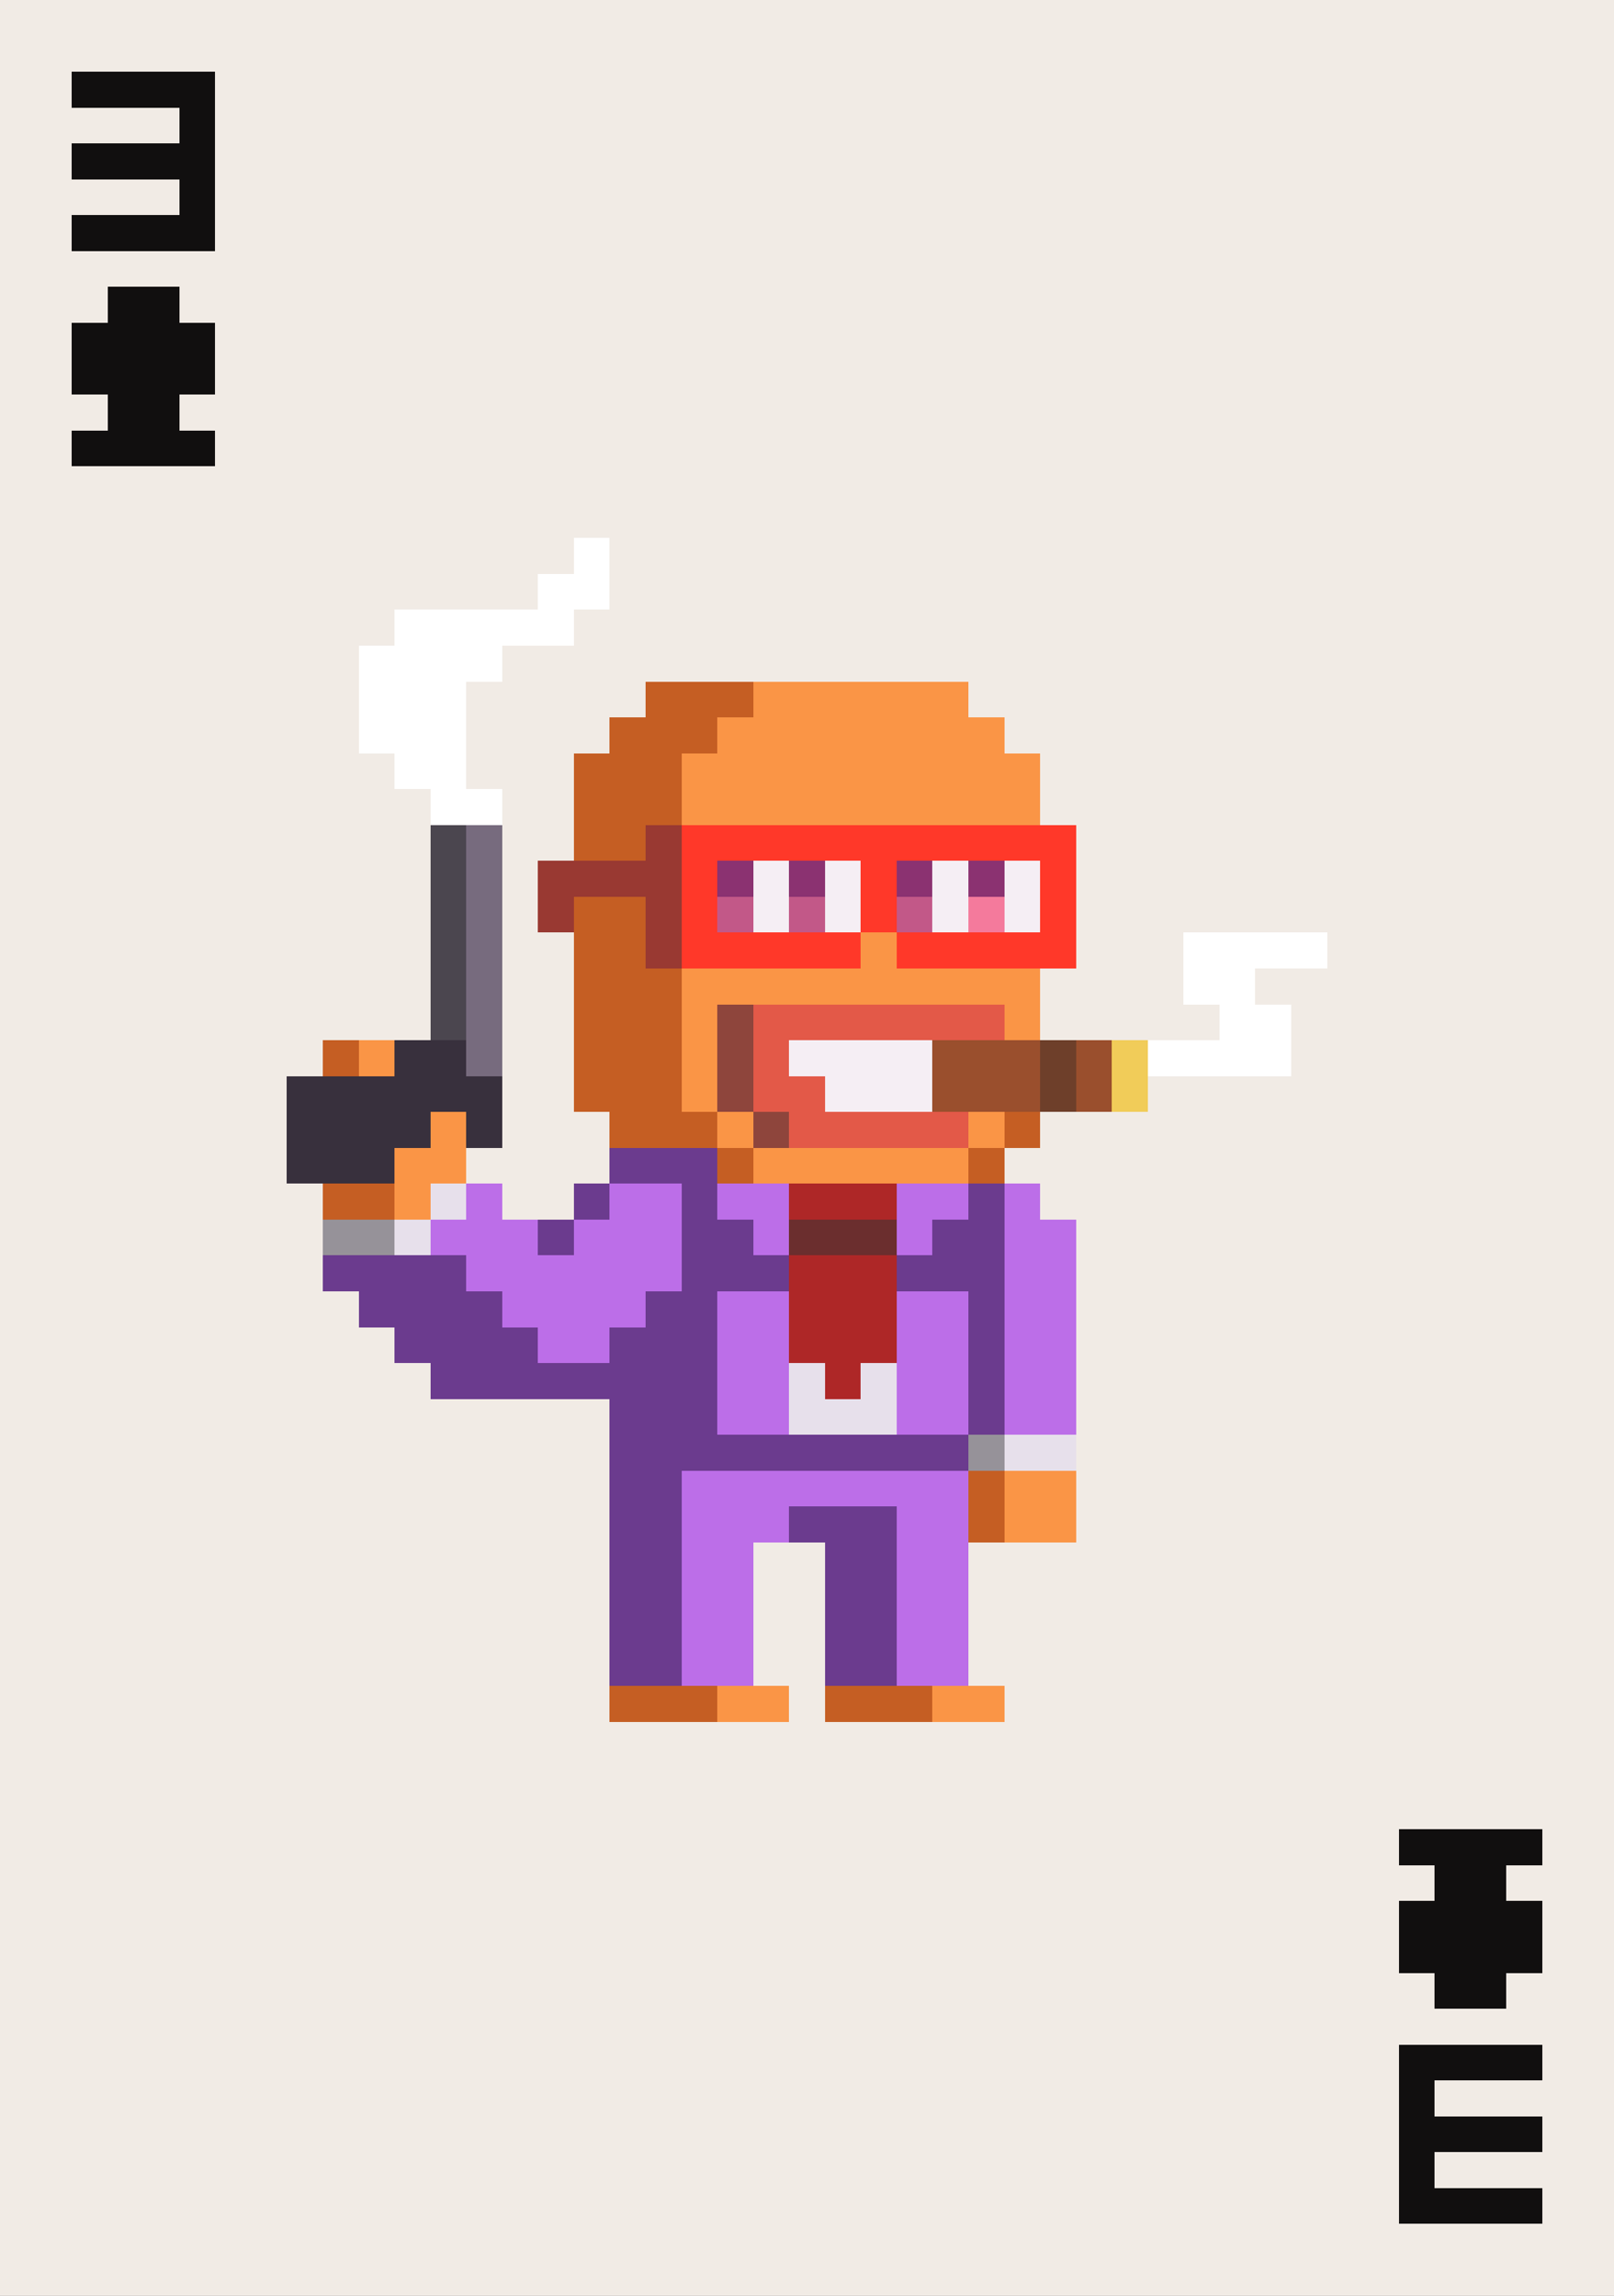 <svg xmlns="http://www.w3.org/2000/svg" viewBox="0 -0.5 45 64" shape-rendering="crispEdges">
<rect x="0" y="-0.5" width="45" height="64" fill="#808080" stroke="none"/>
<path stroke="#f1ebe5" d="M0 0h45M0 1h45M0 2h2M6 2h39M0 3h5M6 3h39M0 4h2M6 4h39M0 5h5M6 5h39M0 6h2M6 6h39M0 7h45M0 8h3M5 8h40M0 9h2M6 9h39M0 10h2M6 10h39M0 11h3M5 11h40M0 12h2M6 12h39M0 13h45M0 14h45M0 15h16M17 15h28M0 16h15M17 16h28M0 17h11M16 17h29M0 18h10M14 18h31M0 19h10M13 19h5M27 19h18M0 20h10M13 20h4M28 20h17M0 21h11M13 21h3M29 21h16M0 22h12M14 22h2M29 22h16M0 23h12M14 23h2M30 23h15M0 24h12M14 24h1M30 24h15M0 25h12M14 25h1M30 25h15M0 26h12M14 26h2M30 26h3M37 26h8M0 27h12M14 27h2M29 27h4M35 27h10M0 28h12M14 28h2M29 28h5M36 28h9M0 29h9M14 29h2M36 29h9M0 30h8M14 30h2M32 30h13M0 31h8M14 31h3M29 31h16M0 32h8M13 32h4M28 32h17M0 33h9M14 33h2M29 33h16M0 34h9M30 34h15M0 35h9M30 35h15M0 36h10M30 36h15M0 37h11M30 37h15M0 38h12M30 38h15M0 39h17M30 39h15M0 40h17M30 40h15M0 41h17M30 41h15M0 42h17M30 42h15M0 43h17M21 43h2M27 43h18M0 44h17M21 44h2M27 44h18M0 45h17M21 45h2M27 45h18M0 46h17M21 46h2M27 46h18M0 47h17M22 47h1M28 47h17M0 48h45M0 49h45M0 50h45M0 51h39M43 51h2M0 52h40M42 52h3M0 53h39M43 53h2M0 54h39M43 54h2M0 55h40M42 55h3M0 56h45M0 57h39M43 57h2M0 58h39M40 58h5M0 59h39M43 59h2M0 60h39M40 60h5M0 61h39M43 61h2M0 62h45M0 63h45" />
<path stroke="#110f0f" d="M2 2h4M5 3h1M2 4h4M5 5h1M2 6h4M3 8h2M2 9h4M2 10h4M3 11h2M2 12h4M39 51h4M40 52h2M39 53h4M39 54h4M40 55h2M39 57h4M39 58h1M39 59h4M39 60h1M39 61h4" />
<path stroke="#ffffff" d="M16 15h1M15 16h2M11 17h5M10 18h4M10 19h3M10 20h3M11 21h2M12 22h2M33 26h4M33 27h2M34 28h2M32 29h4" />
<path stroke="#c55e23" d="M18 19h3M17 20h3M16 21h3M16 22h3M16 23h2M16 25h2M16 26h2M16 27h3M16 28h3M9 29h1M16 29h3M16 30h3M17 31h3M28 31h1M20 32h1M27 32h1M9 33h2M27 41h1M27 42h1M17 47h3M23 47h3" />
<path stroke="#fa9546" d="M21 19h6M20 20h8M19 21h10M19 22h10M24 26h1M19 27h10M19 28h1M28 28h1M10 29h1M19 29h1M19 30h1M12 31h1M20 31h1M27 31h1M11 32h2M21 32h6M11 33h1M28 41h2M28 42h2M20 47h2M26 47h2" />
<path stroke="#4b464f" d="M12 23h1M12 24h1M12 25h1M12 26h1M12 27h1M12 28h1" />
<path stroke="#776b7e" d="M13 23h1M13 24h1M13 25h1M13 26h1M13 27h1M13 28h1M13 29h1" />
<path stroke="#993932" d="M18 23h1M15 24h4M15 25h1M18 25h1M18 26h1" />
<path stroke="#ff3829" d="M19 23h11M19 24h1M24 24h1M29 24h1M19 25h1M24 25h1M29 25h1M19 26h5M25 26h5" />
<path stroke="#8b3271" d="M20 24h1M22 24h1M25 24h1M27 24h1" />
<path stroke="#f5eef4" d="M21 24h1M23 24h1M26 24h1M28 24h1M21 25h1M23 25h1M26 25h1M28 25h1M22 29h4M23 30h3" />
<path stroke="#c25888" d="M20 25h1M22 25h1M25 25h1" />
<path stroke="#f47a9c" d="M27 25h1" />
<path stroke="#8e453c" d="M20 28h1M20 29h1M20 30h1M21 31h1" />
<path stroke="#e35948" d="M21 28h7M21 29h1M21 30h2M22 31h5" />
<path stroke="#38303d" d="M11 29h2M8 30h6M8 31h4M13 31h1M8 32h3" />
<path stroke="#9a4f2d" d="M26 29h3M30 29h1M26 30h3M30 30h1" />
<path stroke="#6e3f2a" d="M29 29h1M29 30h1" />
<path stroke="#f1cc59" d="M31 29h1M31 30h1" />
<path stroke="#6b3b8e" d="M17 32h3M16 33h1M19 33h1M27 33h1M15 34h1M19 34h2M26 34h2M9 35h4M19 35h3M25 35h3M10 36h4M18 36h2M27 36h1M11 37h4M17 37h3M27 37h1M12 38h8M27 38h1M17 39h3M27 39h1M17 40h10M17 41h2M17 42h2M22 42h3M17 43h2M23 43h2M17 44h2M23 44h2M17 45h2M23 45h2M17 46h2M23 46h2" />
<path stroke="#e7e0eb" d="M12 33h1M11 34h1M22 38h1M24 38h1M22 39h3M28 40h2" />
<path stroke="#bc6ee8" d="M13 33h1M17 33h2M20 33h2M25 33h2M28 33h1M12 34h3M16 34h3M21 34h1M25 34h1M28 34h2M13 35h6M28 35h2M14 36h4M20 36h2M25 36h2M28 36h2M15 37h2M20 37h2M25 37h2M28 37h2M20 38h2M25 38h2M28 38h2M20 39h2M25 39h2M28 39h2M19 41h8M19 42h3M25 42h2M19 43h2M25 43h2M19 44h2M25 44h2M19 45h2M25 45h2M19 46h2M25 46h2" />
<path stroke="#ae2727" d="M22 33h3M22 35h3M22 36h3M22 37h3M23 38h1" />
<path stroke="#969299" d="M9 34h2M27 40h1" />
<path stroke="#6b2e2e" d="M22 34h3" />
</svg>